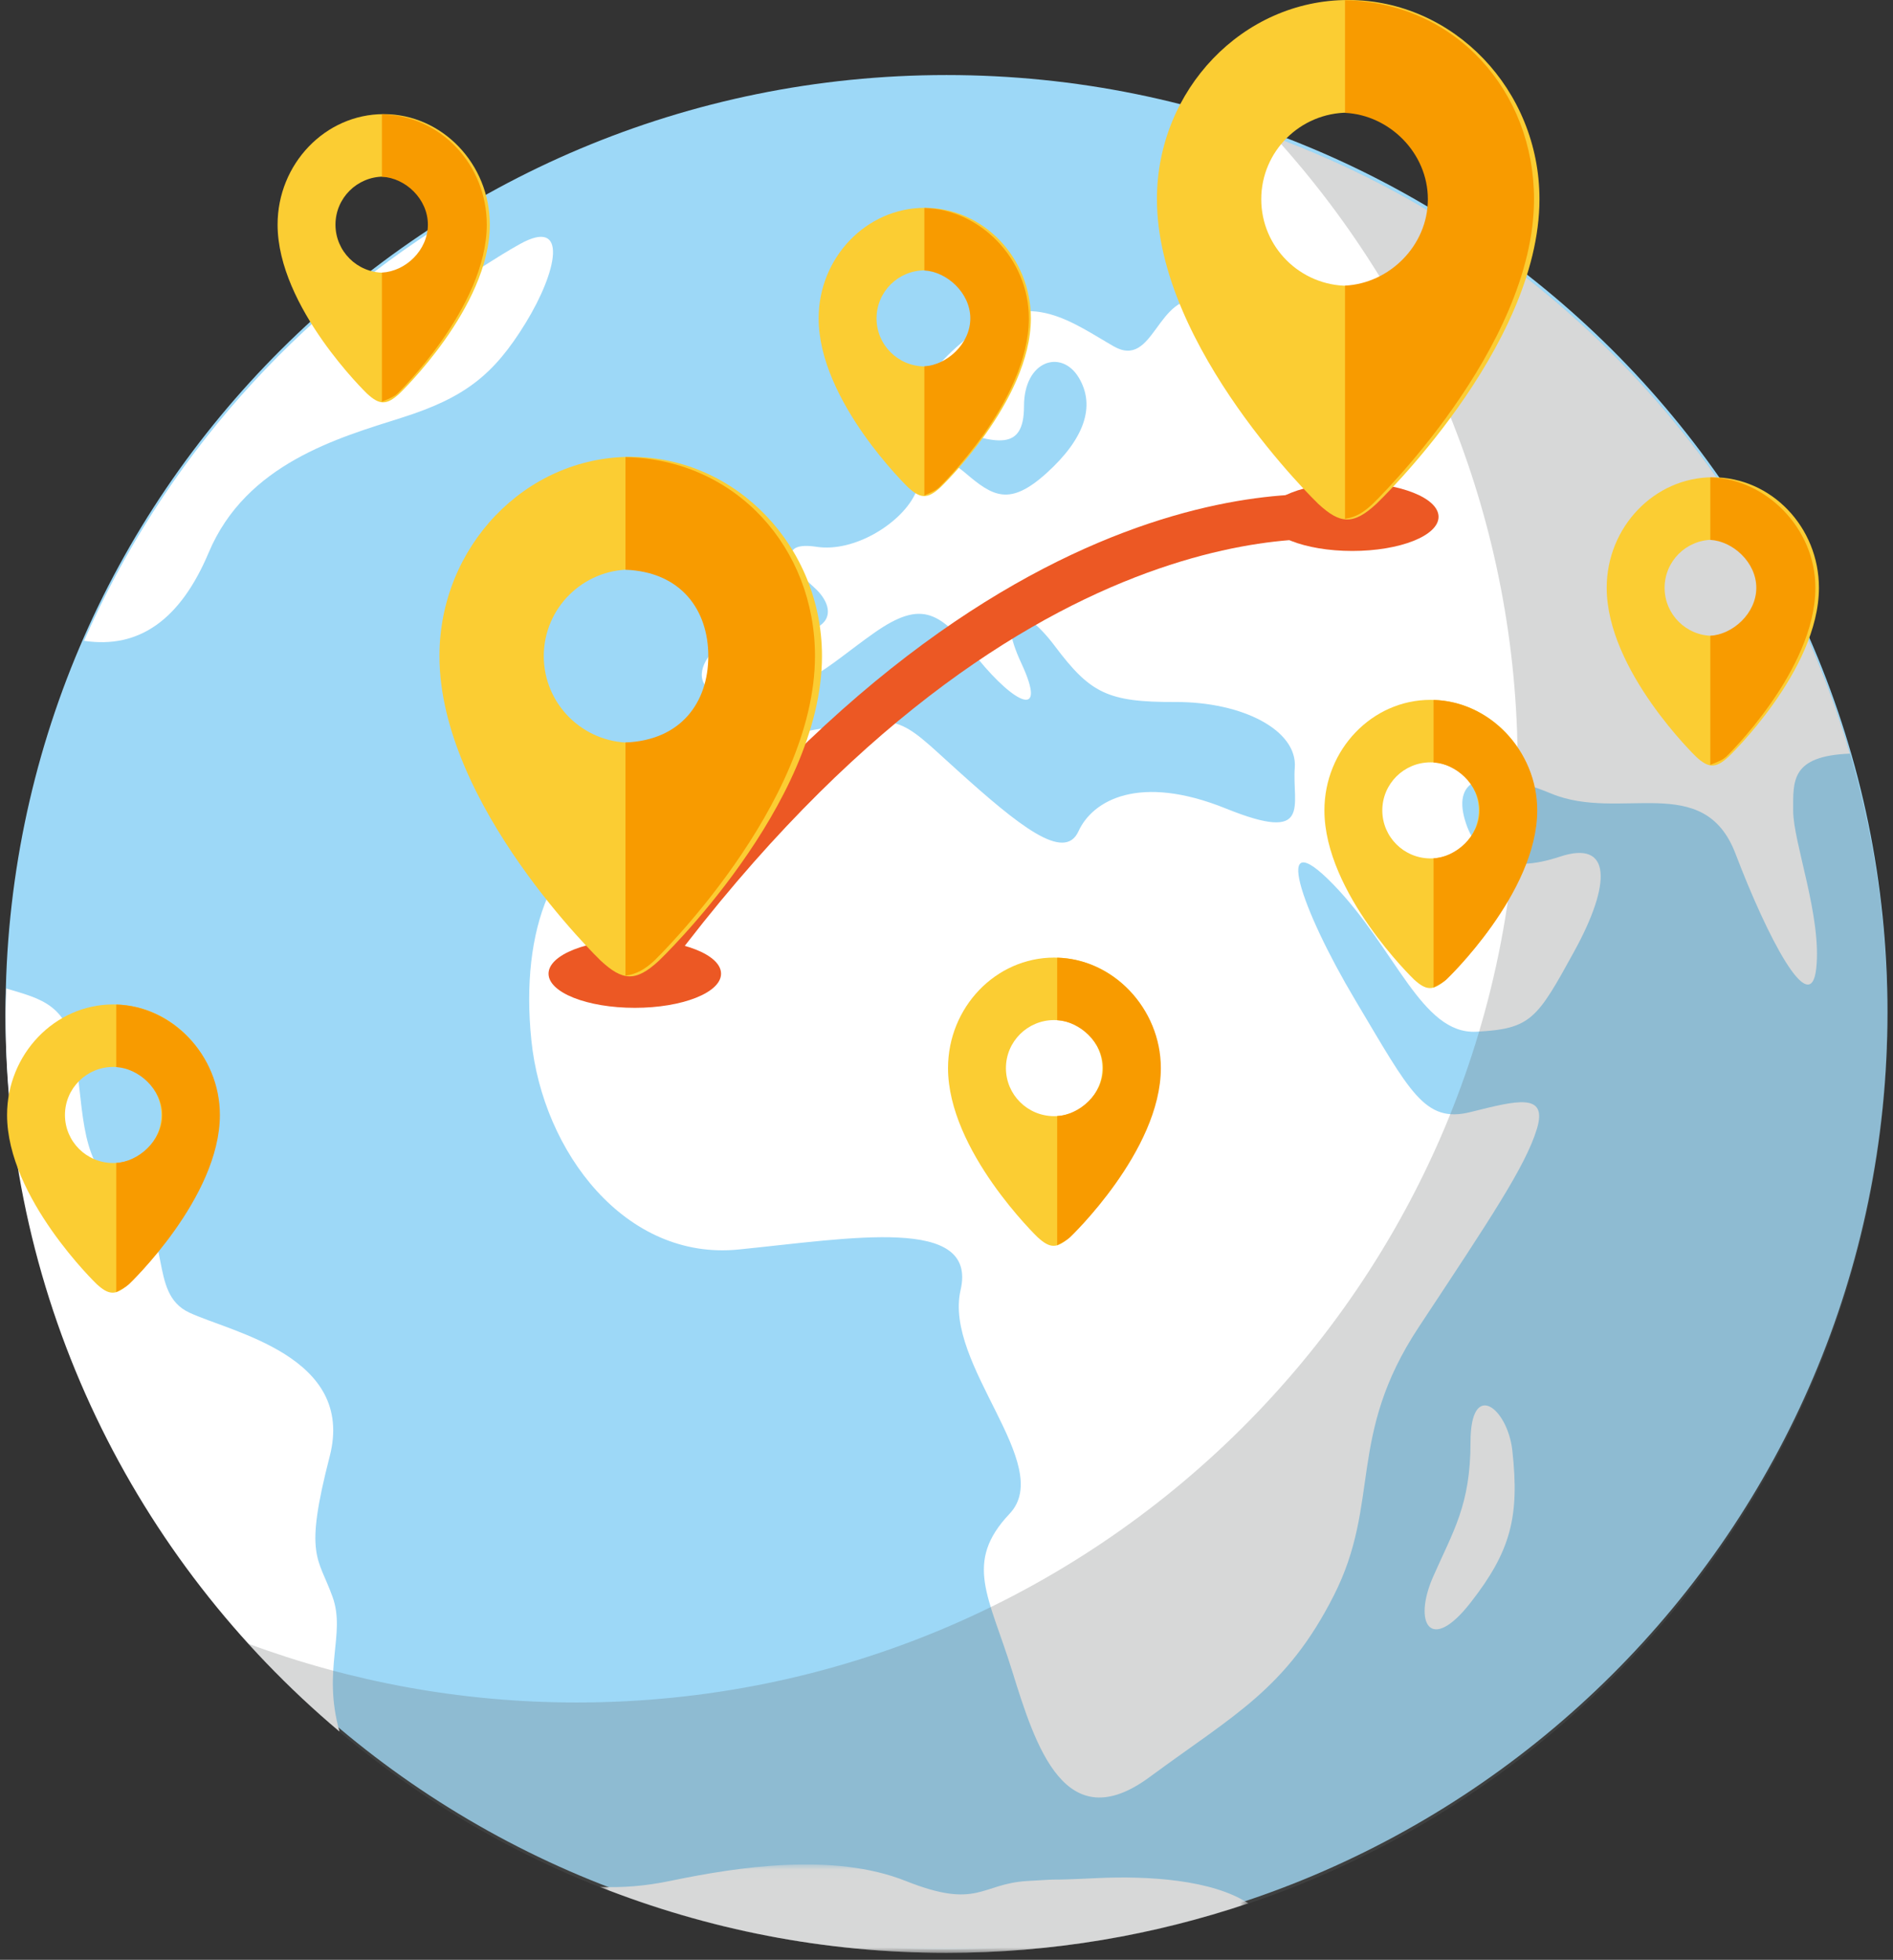 <?xml version="1.0" encoding="UTF-8"?>
<svg width="171px" height="177px" viewBox="0 0 171 177" version="1.1" xmlns="http://www.w3.org/2000/svg" xmlns:xlink="http://www.w3.org/1999/xlink">
    <rect x="0" y="0" width="171" height="177" fill="#333333" stroke="none"/>
    <!-- Generator: Sketch 41.2 (35397) - http://www.bohemiancoding.com/sketch -->
    <title>hiw_find-transfer</title>
    <desc>Created with Sketch.</desc>
    <defs>
        <polygon id="path-1" points="0.682 8 59.269 8 59.269 0.015 0.682 0.015 0.682 8"></polygon>
    </defs>
    <g id="Page-1" stroke="none" stroke-width="1" fill="none" fill-rule="evenodd">
        <g id="home" transform="translate(-27, -7)">
            <g id="hiw_find-transfer" transform="translate(27.5, 6)">
                <path d="M170,92.42 C170,139.165 131.944,177.061 85,177.061 C38.056,177.061 0,139.165 0,92.42 C0,45.675 38.056,7.778 85,7.778 C131.944,7.778 170,45.675 170,92.42" id="Fill-1" fill="#9DD8F7"></path>
                <g id="Group-5" transform="translate(0, 89.375)" fill="#FFFFFF">
                    <path d="M29.544,55.856 C28.243,52.228 26.941,52.228 29.283,43.158 C31.626,34.088 20.35,31.945 16.581,30.165 C12.812,28.385 15.231,22.945 11.104,19.975 C6.976,17.004 7.164,13.876 6.383,7.398 C5.773,2.331 3.248,1.858 0.062,0.902 C0.039,1.72 -0,2.535 -0,3.359 C-0,29.291 11.723,52.484 30.166,68.011 C28.595,62.381 30.753,59.229 29.544,55.856" id="Fill-3"></path>
                </g>
                <path d="M41.419,20.063 C26.286,29.082 14.215,42.652 7.094,58.876 C12.046,59.621 15.791,56.987 18.353,50.904 C21.736,42.872 30.064,40.539 35.789,38.725 C41.514,36.911 44.117,34.838 46.979,30.174 C49.841,25.509 50.883,20.585 46.463,23.043 C42.044,25.5 38.651,28.618 39.516,25.449 C39.883,24.105 40.49,22.138 41.419,20.063" id="Fill-6" fill="#FFFFFF"></path>
                <path d="M166.606,69.065 C158.579,41.582 136.95,19.876 109.445,11.663 C106.566,14.841 105.936,19.286 108.915,21.88 C113.078,25.509 112.297,28.878 108.134,28.1 C103.97,27.323 103.781,34.385 100.103,32.279 C96.423,30.174 92.52,27.064 87.575,30.951 C82.631,34.838 80.771,38.171 85.121,39.617 C89.471,41.063 92,41.835 92,37.689 C92,33.543 95.382,32.506 96.944,35.097 C98.505,37.689 97.423,40.659 94.061,43.709 C90.698,46.758 89.19,45.842 86.691,43.709 C84.192,41.575 83.412,43.13 82.111,45.722 C80.809,48.313 76.646,50.905 73.263,50.386 C69.879,49.868 70.659,51.94 73.002,54.014 C75.345,56.087 74.71,58.669 69.171,58.026 C63.633,57.383 59.991,63.862 65.976,63.862 C71.961,63.862 74.043,61.27 78.467,58.16 C82.892,55.051 84.453,56.347 87.835,60.493 C91.219,64.639 94.135,66.001 91.766,60.915 C89.397,55.828 91.586,55.095 94.786,59.349 C97.985,63.603 99.544,64.425 105.661,64.402 C111.777,64.38 116.722,66.971 116.461,70.34 C116.201,73.709 118.093,77.196 110.251,74.027 C102.409,70.858 98.19,73.283 96.917,76.087 C95.643,78.892 91.48,75.523 86.014,70.599 C80.549,65.675 81.07,65.417 72.742,66.971 C65.817,68.264 62.592,73.449 56.087,75.264 C49.581,77.078 46.459,84.852 47.5,94.959 C48.54,105.065 56.008,114.865 66.196,113.852 C76.385,112.838 87.835,110.766 86.274,117.503 C84.713,124.241 94.861,133.311 90.698,137.716 C86.534,142.122 88.831,145.155 90.936,151.931 C93.041,158.706 95.704,167.134 103.35,161.496 C110.996,155.856 115.688,153.557 119.978,145.118 C124.269,136.679 121.146,130.719 127.651,120.872 C134.157,111.025 137.28,106.36 138.321,102.991 C139.362,99.623 136.499,100.4 132.335,101.437 C128.172,102.473 126.872,99.623 121.927,91.33 C116.981,83.038 114.294,75.076 119.932,80.871 C125.569,86.666 127.912,94.44 132.856,94.181 C137.801,93.921 138.329,93.07 141.704,86.925 C145.08,80.779 145.087,76.817 140.403,78.373 C135.719,79.928 132.856,78.632 131.815,75.004 C130.774,71.377 133.377,70.081 139.623,72.672 C145.868,75.264 153.415,70.599 156.277,78.114 C159.14,85.629 163.043,93.144 163.564,88.48 C164.085,83.815 161.482,77.077 161.482,74.227 C161.482,71.517 161.26,69.279 166.606,69.065" id="Fill-8" fill="#FFFFFF"></path>
                <path d="M132.336,145.749 C135.98,141.085 136.771,137.981 136.115,132.018 C135.689,128.148 132.336,125.537 132.336,131.238 C132.336,136.938 130.774,139.27 128.953,143.417 C127.131,147.563 128.692,150.413 132.336,145.749" id="Fill-10" fill="#FFFFFF"></path>
                <g id="Group-14" transform="translate(53, 169.375)">
                    <mask id="mask-2" fill="white">
                        <use xlink:href="#path-1"></use>
                    </mask>
                    <g id="Clip-13"></g>
                    <path d="M45.505,1.252 C40.04,1.511 43.423,1.252 39.26,1.511 C35.096,1.769 34.836,4.101 28.33,1.511 C21.824,-1.08 13.236,0.214 6.991,1.511 C4.756,1.974 2.691,2.128 0.682,2.042 C10.376,5.872 20.936,8 32,8 C41.542,8 50.706,6.411 59.269,3.523 C55.968,1.391 50.249,1.026 45.505,1.252" id="Fill-12" fill="#FFFFFF" mask="url(#mask-2)"></path>
                </g>
                <path d="M114.686,13.41 C128.3,28.419 136.595,48.304 136.595,70.121 C136.595,116.866 98.538,154.762 51.594,154.762 C41.15,154.762 31.151,152.876 21.907,149.445 C37.464,166.594 59.965,177.375 84.999,177.375 C131.945,177.375 170,139.479 170,92.734 C170,56.389 146.989,25.403 114.686,13.41" id="Fill-15" fill-opacity="0.25" fill="#636466" style="mix-blend-mode: multiply;"></path>
                <path d="M94.723,101.807 C92.317,101.807 90.367,99.863 90.368,97.467 C90.368,95.071 92.319,93.129 94.725,93.13 C97.132,93.131 99.082,95.074 99.081,97.47 C99.08,99.866 97.129,101.808 94.723,101.807 M94.727,87.485 C89.444,87.484 85.14,91.985 85.138,97.462 C85.136,104.947 93.222,112.732 93.222,112.732 C94.311,113.737 94.965,113.818 96.137,112.733 C96.137,112.733 104.308,104.953 104.31,97.467 C104.312,91.991 100.01,87.487 94.727,87.485" id="Fill-17" fill="#FBCD33"></path>
                <path d="M95,87.496 L95,93.141 C97,93.248 99.152,95.142 99.151,97.47 C99.151,99.796 97,101.689 95,101.797 L95,113.481 C95,113.403 95.708,113.163 96.172,112.733 C96.172,112.733 104.361,104.953 104.363,97.467 C104.365,92.061 100,87.612 95,87.496" id="Fill-19" fill="#F89B00"></path>
                <path d="M9.723,106.039 C7.317,106.039 5.367,104.096 5.368,101.7 C5.368,99.304 7.319,97.362 9.725,97.362 C12.132,97.363 14.082,99.306 14.081,101.702 C14.08,104.098 12.129,106.04 9.723,106.039 M9.727,91.717 C4.444,91.716 0.14,96.217 0.138,101.694 C0.136,109.179 8.222,116.964 8.222,116.964 C9.311,117.969 9.965,118.05 11.137,116.965 C11.137,116.965 19.308,109.185 19.31,101.699 C19.312,96.223 15.01,91.719 9.727,91.717" id="Fill-21" fill="#FBCD33"></path>
                <path d="M10,91.728 L10,97.373 C12,97.48 14.152,99.374 14.151,101.701 C14.151,104.028 12,105.921 10,106.028 L10,117.713 C10,117.635 10.708,117.394 11.172,116.965 C11.172,116.965 19.361,109.184 19.363,101.698 C19.365,96.293 15,91.844 10,91.728" id="Fill-23" fill="#F89B00"></path>
                <path d="M34.16,25.629 C31.754,25.628 29.804,23.685 29.805,21.289 C29.805,18.893 31.756,16.951 34.162,16.952 C36.569,16.952 38.519,18.896 38.518,21.292 C38.517,23.688 36.566,25.629 34.16,25.629 M34.164,11.307 C28.881,11.305 24.577,15.807 24.575,21.283 C24.573,28.769 32.659,36.554 32.659,36.554 C33.748,37.558 34.402,37.64 35.574,36.554 C35.574,36.554 43.745,28.774 43.747,21.289 C43.749,15.812 39.447,11.308 34.164,11.307" id="Fill-25" fill="#FBCD33"></path>
                <path d="M34,11.317 L34,16.962 C36.125,17.069 38.152,18.963 38.151,21.291 C38.151,23.618 36.125,25.511 34,25.618 L34,37.303 C34,37.224 34.926,36.984 35.391,36.554 C35.391,36.554 43.47,28.774 43.472,21.288 C43.474,15.882 39.312,11.433 34,11.317" id="Fill-27" fill="#F89B00"></path>
                <path d="M83.035,34.093 C80.629,34.093 78.679,32.15 78.68,29.753 C78.68,27.358 80.631,25.416 83.037,25.416 C85.444,25.417 87.394,27.36 87.393,29.756 C87.392,32.152 85.441,34.094 83.035,34.093 M83.039,19.771 C77.756,19.77 73.452,24.271 73.45,29.748 C73.448,37.233 81.534,45.018 81.534,45.018 C82.623,46.023 83.277,46.104 84.449,45.019 C84.449,45.019 92.62,37.239 92.622,29.753 C92.624,24.277 88.322,19.773 83.039,19.771" id="Fill-29" fill="#FBCD33"></path>
                <path d="M83,19.782 L83,25.427 C85,25.534 87.152,27.428 87.151,29.756 C87.151,32.083 85,33.975 83,34.083 L83,45.767 C83,45.689 83.864,45.449 84.328,45.019 C84.328,45.019 92.439,37.239 92.441,29.753 C92.443,24.347 88,19.898 83,19.782" id="Fill-31" fill="#F89B00"></path>
                <path d="M128.723,78.53 C126.317,78.529 124.367,76.586 124.368,74.19 C124.368,71.794 126.319,69.852 128.725,69.853 C131.132,69.853 133.082,71.797 133.081,74.193 C133.08,76.589 131.129,78.53 128.723,78.53 M128.727,64.208 C123.444,64.206 119.14,68.708 119.138,74.184 C119.136,81.67 127.222,89.455 127.222,89.455 C128.311,90.459 128.965,90.541 130.137,89.455 C130.137,89.455 138.308,81.675 138.31,74.19 C138.312,68.713 134.01,64.209 128.727,64.208" id="Fill-33" fill="#FBCD33"></path>
                <path d="M129,64.219 L129,69.864 C131,69.971 133.152,71.865 133.151,74.193 C133.151,76.52 131,78.413 129,78.52 L129,90.205 C129,90.126 129.708,89.886 130.172,89.456 C130.172,89.456 138.361,81.676 138.363,74.19 C138.365,68.784 134,64.335 129,64.219" id="Fill-35" fill="#F89B00"></path>
                <path d="M154.223,58.428 C151.817,58.427 149.867,56.484 149.868,54.088 C149.868,51.692 151.819,49.75 154.225,49.751 C156.632,49.751 158.582,51.695 158.581,54.091 C158.58,56.487 156.629,58.428 154.223,58.428 M154.227,44.106 C148.944,44.104 144.64,48.606 144.638,54.082 C144.636,61.568 152.722,69.353 152.722,69.353 C153.811,70.357 154.465,70.439 155.637,69.354 C155.637,69.354 163.808,61.573 163.81,54.088 C163.812,48.611 159.51,44.107 154.227,44.106" id="Fill-37" fill="#FBCD33"></path>
                <path d="M154,44.116 L154,49.761 C156,49.868 158.152,51.762 158.151,54.09 C158.151,56.417 156,58.31 154,58.417 L154,70.101 C154,70.023 154.958,69.783 155.422,69.353 C155.422,69.353 163.486,61.573 163.488,54.087 C163.49,48.681 159,44.232 154,44.116" id="Fill-39" fill="#F89B00"></path>
                <path d="M56.842,91.118 C56.434,91.118 56.022,90.994 55.667,90.736 C54.774,90.086 54.576,88.835 55.226,87.942 C89.634,40.634 120.707,45.65 122.012,45.887 C123.099,46.084 123.821,47.124 123.624,48.211 C123.428,49.297 122.388,50.015 121.305,49.824 C120.917,49.758 91.208,45.269 58.461,90.294 C58.07,90.832 57.46,91.118 56.842,91.118" id="Fill-41" fill="#EC5824"></path>
                <path d="M129.448,47.677 C129.448,49.38 125.96,50.761 121.656,50.761 C117.353,50.761 113.865,49.38 113.865,47.677 C113.865,45.974 117.353,44.594 121.656,44.594 C125.96,44.594 129.448,45.974 129.448,47.677" id="Fill-43" fill="#EC5824"></path>
                <path d="M64.635,88.94 C64.635,90.643 61.147,92.023 56.843,92.023 C52.54,92.023 49.052,90.643 49.052,88.94 C49.052,87.237 52.54,85.857 56.843,85.857 C61.147,85.857 64.635,87.237 64.635,88.94" id="Fill-45" fill="#EC5824"></path>
                <g id="Group-49" transform="translate(104, 0.375)" fill="#FBCD33">
                    <path d="M17.284,26.439 C12.947,26.438 9.432,22.936 9.433,18.617 C9.435,14.298 12.951,10.798 17.288,10.799 C21.625,10.801 25.14,14.302 25.139,18.621 C25.138,22.94 21.621,26.44 17.284,26.439 M17.291,0.625 C7.769,0.623 0.012,8.735 0.009,18.606 C0.005,32.098 14.579,46.129 14.579,46.129 C16.541,47.94 17.72,48.087 19.832,46.131 C19.832,46.131 34.56,32.108 34.564,18.616 C34.567,8.745 26.814,0.628 17.291,0.625" id="Fill-47"></path>
                </g>
                <path d="M121,1.02 L121,11.193 C125,11.386 128.484,14.802 128.483,18.997 C128.482,23.189 125,26.602 121,26.796 L121,47.855 C122,47.712 122.667,47.281 123.504,46.505 C123.504,46.505 138.068,32.483 138.072,18.991 C138.075,9.248 131,1.228 121,1.02" id="Fill-50" fill="#F89B00"></path>
                <path d="M56.472,68.077 C52.135,68.076 48.62,64.574 48.621,60.255 C48.623,55.936 52.139,52.436 56.476,52.437 C60.813,52.438 64.328,55.94 64.327,60.259 C64.326,64.578 60.809,68.078 56.472,68.077 M56.479,42.263 C46.957,42.261 39.2,50.373 39.197,60.244 C39.193,73.736 53.767,87.767 53.767,87.767 C55.729,89.578 56.908,89.725 59.02,87.769 C59.02,87.769 73.748,73.745 73.752,60.254 C73.755,50.383 66.002,42.266 56.479,42.263" id="Fill-52" fill="#FBCD33"></path>
                <path d="M56,42.283 L56,52.456 C61,52.65 63.484,56.064 63.483,60.26 C63.482,64.453 61,67.865 56,68.058 L56,89.118 C57,88.976 57.761,88.544 58.598,87.769 C58.598,87.769 73.115,73.746 73.119,60.254 C73.122,50.511 66,42.491 56,42.283" id="Fill-54" fill="#F89B00"></path>
            </g>
        </g>
    </g>
</svg>